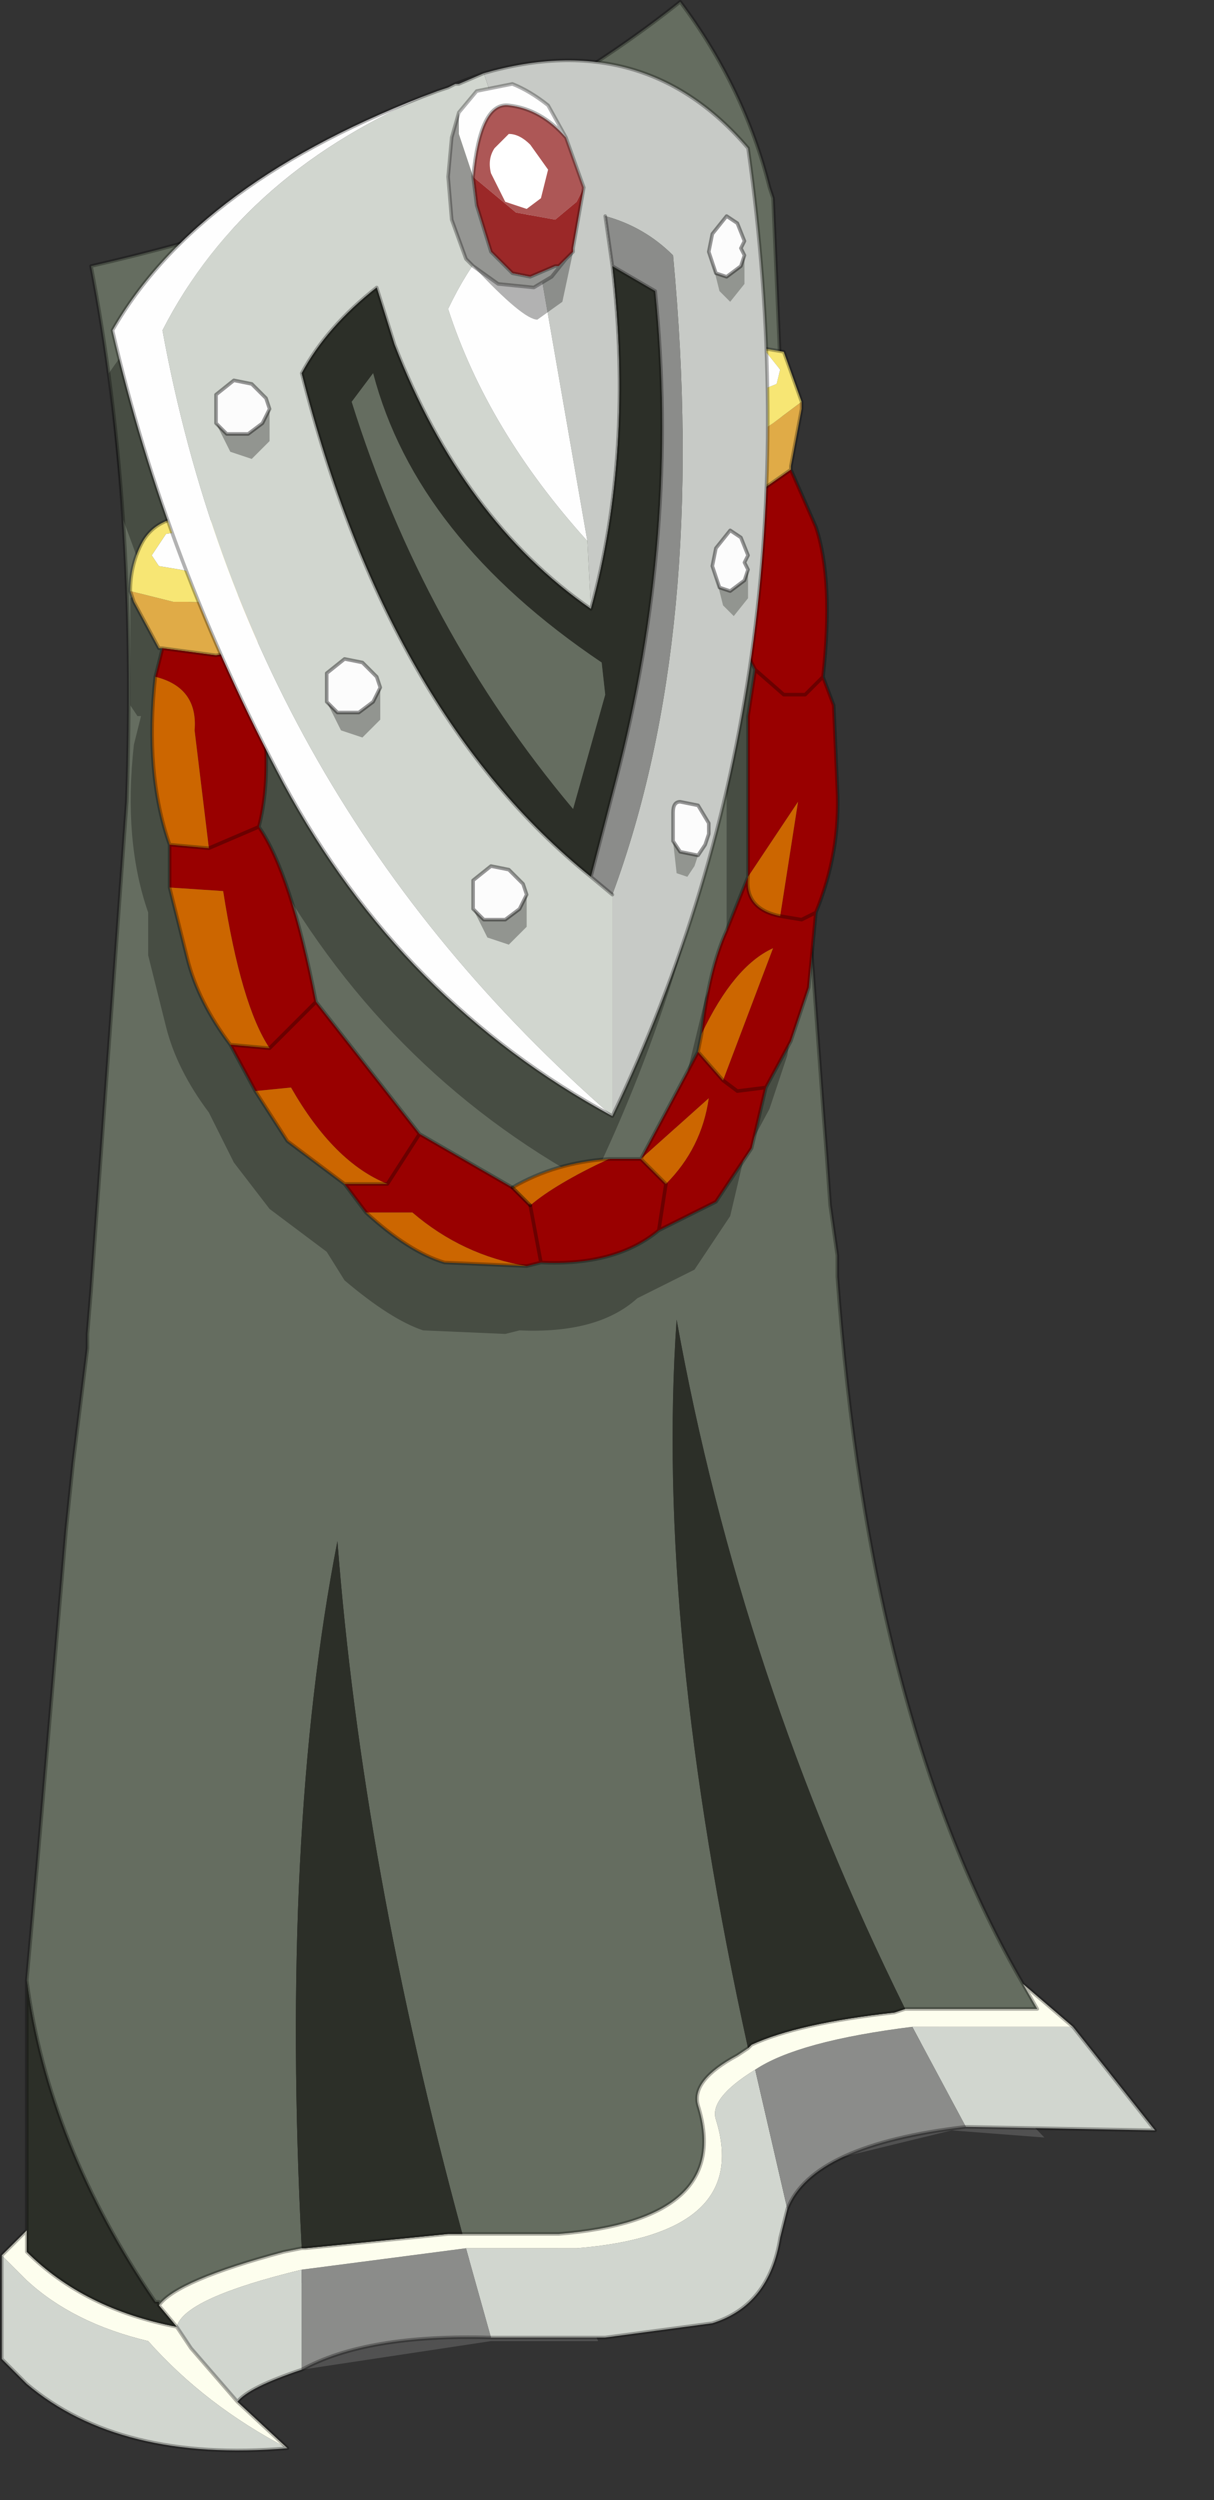 <?xml version="1.0" encoding="UTF-8" standalone="no"?>
<!DOCTYPE svg PUBLIC "-//W3C//DTD SVG 1.1//EN" "http://www.w3.org/Graphics/SVG/1.1/DTD/svg11.dtd">
<svg width="100%" height="100%" viewBox="0 0 17 35" version="1.1" xmlns="http://www.w3.org/2000/svg" xmlns:xlink="http://www.w3.org/1999/xlink" xml:space="preserve" xmlns:serif="http://www.serif.com/" style="fill-rule:evenodd;clip-rule:evenodd;stroke-linecap:round;stroke-linejoin:round;">
    <rect x="0" y="0" width="17" height="35" fill="#333333" stroke="none"/>
    <g transform="matrix(1,0,0,1,-0.025,-0.025)">
        <g transform="matrix(1,0,0,1,-27.65,-22.45)">
            <path d="M38.4,51.4C38.1,50.567 37.9,49.767 37.8,49C37.6,47.667 37.583,46.25 37.75,44.75C37.983,46.283 38.517,47.7 39.35,49L40.95,51L38.4,51.4M31.8,54.45C31.633,52.717 31.617,50.9 31.75,49C31.883,47.1 32.183,45.117 32.65,43.05L33.65,43.05C33.717,45.283 33.9,47.267 34.2,49C34.5,50.967 34.933,52.617 35.5,53.95L31.8,54.45M33.15,40.95L33.55,39.55L33.6,40.95L33.15,40.95" style="fill-opacity:0.3;"/>
            <path d="M40.95,51L42.3,52.4L41,52.3L38.95,52.8L38.4,51.4L40.95,51M35.5,53.95L36.05,55.25L34.55,55.25L31.9,55.65L31.8,54.45L35.5,53.95M32.65,43.05L33.15,40.95L33.6,40.95L33.65,43.05L32.65,43.05" style="fill:#fff;fill-opacity:0.15;"/>
            <path d="M28.05,50.2L28.2,48.55L28.6,43.9L28.7,42.95L28.9,41.35L28.9,41.15L28.95,40.55L29.45,33.7C29.55,30.933 29.383,28.433 28.95,26.2C32.317,25.433 35.067,24.2 37.2,22.5C37.8,23.3 38.217,24.167 38.45,25.1L38.5,25.25L38.8,32.25L38.8,32.5L39.2,38L39.25,38.65L39.3,39.35L39.4,40.05L39.4,40.35C39.7,44.483 40.567,47.783 42,50.25L42.2,50.6L40.35,50.6C38.817,47.5 37.75,44.283 37.15,40.95C36.95,43.817 37.283,47.217 38.15,51.15L38,51.25C37.567,51.483 37.383,51.717 37.45,51.95C37.783,53.017 37.133,53.617 35.5,53.75L34.15,53.75C33.217,50.317 32.633,47.083 32.4,44.05C31.867,46.783 31.7,50.083 31.9,53.95L31.65,54C30.65,54.267 30.067,54.517 29.9,54.75L29.9,54.7L29.85,54.7C28.85,53.233 28.25,51.733 28.05,50.2" style="fill:#656d60;"/>
            <path d="M42.7,50.85L43.85,52.3L41.2,52.25L40.45,50.85L42.7,50.85M38.7,53.4L38.6,53.8C38.5,54.433 38.183,54.833 37.65,55L36.15,55.2L34.55,55.2L34.2,53.95L35.75,53.95C37.383,53.817 38.033,53.217 37.7,52.15C37.633,51.95 37.817,51.717 38.25,51.45L38.7,53.4M31.9,55.65C31.4,55.817 31.1,55.967 31,56.1L30.35,55.35L30.15,55.05C30.217,54.783 30.8,54.517 31.9,54.25L31.9,55.65M31.7,56.75C30.133,56.883 28.917,56.583 28.05,55.85L27.7,55.5L27.7,54.05L28.05,54.4C28.483,54.8 29.05,55.083 29.75,55.25C30.283,55.85 30.933,56.35 31.7,56.75" style="fill:#d1d6cf;"/>
            <path d="M41.2,52.25C39.767,52.417 38.933,52.8 38.7,53.4L38.25,51.45C38.65,51.183 39.383,50.983 40.45,50.85L41.2,52.25M34.55,55.2C33.383,55.167 32.5,55.317 31.9,55.65L31.9,54.25L34.2,53.95L34.55,55.2" style="fill:#8b8c8a;"/>
            <path d="M42,50.25L42.7,50.85L40.45,50.85C39.383,50.983 38.65,51.183 38.25,51.45C37.817,51.717 37.633,51.95 37.7,52.15C38.033,53.217 37.383,53.817 35.75,53.95L34.2,53.95L31.9,54.25C30.8,54.517 30.217,54.783 30.15,55.05L29.9,54.75C30.067,54.517 30.65,54.267 31.65,54L31.9,53.95L31.95,53.95L33.95,53.75L35.5,53.75C37.133,53.617 37.783,53.017 37.45,51.95C37.383,51.717 37.567,51.483 38,51.25L38.15,51.15L38.2,51.1C38.633,50.9 39.3,50.75 40.2,50.65L40.35,50.6L42.2,50.6L42,50.25M31,56.1L31.7,56.75C30.933,56.35 30.283,55.85 29.75,55.25C29.05,55.083 28.483,54.8 28.05,54.4L27.7,54.05L28.05,53.7L28.05,54C28.583,54.533 29.283,54.883 30.15,55.05L30.35,55.35L31,56.1" style="fill:#fdfeee;"/>
            <path d="M28.05,53.7L28.05,50.2C28.25,51.733 28.85,53.233 29.85,54.7L29.9,54.7L29.9,54.75L30.15,55.05C29.283,54.883 28.583,54.533 28.05,54L28.05,53.7M31.9,53.95C31.7,50.083 31.867,46.783 32.4,44.05C32.633,47.083 33.217,50.317 34.15,53.75L33.95,53.75L31.95,53.95L31.9,53.95M38.15,51.15C37.283,47.217 36.95,43.817 37.15,40.95C37.75,44.283 38.817,47.5 40.35,50.6L40.2,50.65C39.3,50.75 38.633,50.9 38.2,51.1L38.15,51.15" style="fill:#2c2f28;"/>
            <path d="M28.05,50.2L28.2,48.55L28.6,43.9L28.7,42.95L28.9,41.35L28.9,41.15L28.95,40.55L29.45,33.7C29.55,30.933 29.383,28.433 28.95,26.2C32.317,25.433 35.067,24.2 37.2,22.5C37.8,23.3 38.217,24.167 38.45,25.1L38.5,25.25L38.8,32.25L38.8,32.5L39.2,38L39.25,38.65L39.3,39.35L39.4,40.05L39.4,40.35C39.7,44.483 40.567,47.783 42,50.25L42.7,50.85L43.85,52.3L41.2,52.25C39.767,52.417 38.933,52.8 38.7,53.4L38.6,53.8C38.5,54.433 38.183,54.833 37.65,55L36.15,55.2L34.55,55.2C33.383,55.167 32.5,55.317 31.9,55.65C31.4,55.817 31.1,55.967 31,56.1L31.7,56.75C30.133,56.883 28.917,56.583 28.05,55.85L27.7,55.5L27.7,54.05L28.05,53.7L28.05,50.2C28.25,51.733 28.85,53.233 29.85,54.7L29.9,54.7L29.9,54.75C30.067,54.517 30.65,54.267 31.65,54L31.9,53.95L31.95,53.95L33.95,53.75L35.5,53.75C37.133,53.617 37.783,53.017 37.45,51.95C37.383,51.717 37.567,51.483 38,51.25L38.15,51.15L38.2,51.1C38.633,50.9 39.3,50.75 40.2,50.65L40.35,50.6L42.2,50.6L42,50.25M28.05,53.7L28.05,54C28.583,54.533 29.283,54.883 30.15,55.05L29.9,54.75M31,56.1L30.35,55.35L30.15,55.05" style="fill:none;fill-rule:nonzero;stroke:#000;stroke-opacity:0.3;stroke-width:0.05px;"/>
            <path d="M34.15,24.45C35.65,24.017 36.883,24.367 37.85,25.5L38.1,28.2L38.35,28.35L38.6,29.05L38.6,29.15L38.5,29.95L38.45,30L38.8,30.8C38.967,31.3 39,32 38.9,32.9L39.05,33.3L39.15,34.45L38.85,36.2L38.7,37.25L38.45,38L38.1,38.65L37.9,39.5L37.4,40.25L36.6,40.65C36.233,40.983 35.683,41.133 34.95,41.1L34.75,41.15L33.6,41.1C33.3,41 32.933,40.767 32.5,40.4L32.25,40L31.45,39.4L30.95,38.75L30.6,38.05C30.3,37.65 30.1,37.25 30,36.85L29.75,35.85L29.75,35.25C29.517,34.583 29.45,33.8 29.55,32.9L29.65,32.5L29.6,32.5L29.5,32.35L29.5,30.85L29.75,30.7L29.4,29.75L29.2,27.7C30.033,26.467 31.467,25.467 33.5,24.7L33.7,24.65L33.85,24.6L34.15,24.45M37.85,33.45L37.95,32.8L37.9,32.7C37.567,34.933 36.917,37.05 35.95,39.05C33.983,37.983 32.45,36.433 31.35,34.4L31.1,33.9L31,35C31.3,35.433 31.567,36.25 31.8,37.45C32.6,38.25 33.083,38.867 33.25,39.3L34.6,40.05C34.967,39.817 35.417,39.683 35.95,39.65L36.35,39.65L37.2,38.15L37.2,37.9L37.55,36.45L37.85,35.7L37.85,33.45" style="fill-opacity:0.3;"/>
            <path d="M38.9,28.1L38.9,28.2L38.75,29L38.75,29.05L38.25,29.4L37.85,29.4L37.6,29.25L37.25,28.6L37.25,28.5C37.65,28.667 38.017,28.667 38.35,28.5L38.5,28.4L38.9,28.1M29.95,31.55L29.9,31.55L29.55,30.9L29.5,30.75L30.1,30.9L30.3,30.9C30.767,30.933 31.25,30.783 31.75,30.45L31.8,30.75L31.6,31.2L31.2,31.55L30.7,31.65L29.95,31.55" style="fill:#e0ab47;"/>
            <path d="M38.9,28.1L38.5,28.4L38.35,28.5C38.017,28.667 37.65,28.667 37.25,28.5L37.45,27.85C37.583,27.617 37.783,27.433 38.05,27.3L38.65,27.4L38.9,28.1M29.5,30.75C29.5,30.517 29.55,30.3 29.65,30.1C29.783,29.833 30.033,29.7 30.4,29.7L31.35,29.95L31.75,30.45C31.25,30.783 30.767,30.933 30.3,30.9L30.1,30.9L29.5,30.75M38.6,27.65L38.4,27.4L38.15,27.45L38,27.7L38.05,28L38.15,28.15L38.3,27.95L38.55,27.85L38.6,27.65M30.55,30.05L30.3,29.9L30,29.95L29.8,30.25L29.9,30.4L30.2,30.45L30.45,30.5L30.6,30.35L30.55,30.05" style="fill:#f7e674;"/>
            <path d="M38.6,27.65L38.55,27.85L38.3,27.95L38.15,28.15L38.05,28L38,27.7L38.15,27.45L38.4,27.4L38.6,27.65M30.55,30.05L30.6,30.35L30.45,30.5L30.2,30.45L29.9,30.4L29.8,30.25L30,29.95L30.3,29.9L30.55,30.05" style="fill:#fefefe;"/>
            <path d="M37.85,29.4L38.25,29.4L38.75,29.05L39.1,29.85C39.267,30.35 39.3,31.05 39.2,31.95L39.35,32.35L39.4,33.5C39.433,34.1 39.333,34.683 39.1,35.25L39,36.3L38.75,37.05L38.4,37.7L38.2,38.55L37.7,39.3L36.9,39.7C36.5,40.033 35.95,40.183 35.25,40.15L35.05,40.2C34.45,40.1 33.917,39.85 33.45,39.45L32.8,39.45L32.5,39.05L33.1,39.05C32.6,38.85 32.15,38.4 31.75,37.7L31.25,37.75L30.9,37.1L31.45,37.15C31.183,36.75 30.967,36.017 30.8,34.95L30.05,34.9L30.05,34.3L30.6,34.35L30.4,32.7C30.433,32.3 30.25,32.05 29.85,31.95L29.95,31.55L30.7,31.65L31.2,31.55C31.433,32.583 31.467,33.417 31.3,34.05C31.6,34.483 31.867,35.3 32.1,36.5L33.55,38.35L34.85,39.1L35.1,39.35C35.333,39.15 35.7,38.933 36.2,38.7L36.65,38.7L37.45,37.2L37.8,37.6L38.5,35.75C38.133,35.917 37.8,36.317 37.5,36.95C37.567,36.35 37.683,35.867 37.85,35.5L38.15,34.75L38.15,32.5L38.25,31.85C37.95,31.283 37.8,30.633 37.8,29.9L37.85,29.4M38.25,31.85L38.65,32.2L38.95,32.2L39.2,31.95L38.95,32.2L38.65,32.2L38.25,31.85M38.6,35.3L38.85,33.7L38.15,34.75C38.117,35.05 38.267,35.233 38.6,35.3L38.9,35.35L39.1,35.25L38.9,35.35L38.6,35.3M37.8,37.6L38,37.75L38.4,37.7L38,37.75L37.8,37.6M36.9,39.7L37,39.05L36.9,39.7M36.65,38.7L37,39.05C37.333,38.717 37.533,38.317 37.6,37.85L36.65,38.7M35.25,40.15L35.1,39.35L35.25,40.15M31.3,34.05L30.6,34.35L31.3,34.05M32.1,36.5L31.45,37.15L32.1,36.5M33.55,38.35L33.1,39.05L33.55,38.35" style="fill:#900;"/>
            <path d="M35.05,40.2L33.9,40.15C33.567,40.05 33.2,39.817 32.8,39.45L33.45,39.45C33.917,39.85 34.45,40.1 35.05,40.2M32.5,39.05L31.7,38.45L31.25,37.75L31.75,37.7C32.15,38.4 32.6,38.85 33.1,39.05L32.5,39.05M30.9,37.1C30.6,36.7 30.4,36.3 30.3,35.9L30.05,34.9L30.8,34.95C30.967,36.017 31.183,36.75 31.45,37.15L30.9,37.1M30.05,34.3C29.817,33.633 29.75,32.85 29.85,31.95C30.25,32.05 30.433,32.3 30.4,32.7L30.6,34.35L30.05,34.3M34.85,39.1C35.25,38.867 35.7,38.733 36.2,38.7C35.7,38.933 35.333,39.15 35.1,39.35L34.85,39.1M37.45,37.2L37.5,36.95C37.8,36.317 38.133,35.917 38.5,35.75L37.8,37.6L37.45,37.2M38.15,34.75L38.85,33.7L38.6,35.3C38.267,35.233 38.117,35.05 38.15,34.75M37,39.05L36.65,38.7L37.6,37.85C37.533,38.317 37.333,38.717 37,39.05" style="fill:#c60;"/>
            <path d="M38.75,29.05L38.75,29L38.9,28.2L38.9,28.1L38.65,27.4L38.05,27.3C37.783,27.433 37.583,27.617 37.45,27.85L37.25,28.5L37.25,28.6L37.6,29.25L37.85,29.4L38.25,29.4L38.75,29.05L39.1,29.85C39.267,30.35 39.3,31.05 39.2,31.95L39.35,32.35L39.4,33.5C39.433,34.1 39.333,34.683 39.1,35.25L39,36.3L38.75,37.05L38.4,37.7L38.2,38.55L37.7,39.3L36.9,39.7C36.5,40.033 35.95,40.183 35.25,40.15L35.05,40.2L33.9,40.15C33.567,40.05 33.2,39.817 32.8,39.45L32.5,39.05L31.7,38.45L31.25,37.75L30.9,37.1C30.6,36.7 30.4,36.3 30.3,35.9L30.05,34.9L30.05,34.3C29.817,33.633 29.75,32.85 29.85,31.95L29.95,31.55L29.9,31.55L29.55,30.9L29.5,30.75C29.5,30.517 29.55,30.3 29.65,30.1C29.783,29.833 30.033,29.7 30.4,29.7L31.35,29.95L31.75,30.45L31.8,30.75L31.6,31.2L31.2,31.55C31.433,32.583 31.467,33.417 31.3,34.05C31.6,34.483 31.867,35.3 32.1,36.5L33.55,38.35L34.85,39.1C35.25,38.867 35.7,38.733 36.2,38.7L36.65,38.7L37.45,37.2L37.5,36.95C37.567,36.35 37.683,35.867 37.85,35.5L38.15,34.75L38.15,32.5L38.25,31.85C37.95,31.283 37.8,30.633 37.8,29.9L37.85,29.4M39.2,31.95L38.95,32.2L38.65,32.2L38.25,31.85M38.6,35.3L38.9,35.35L39.1,35.25M38.4,37.7L38,37.75L37.8,37.6L37.45,37.2M38.6,35.3C38.267,35.233 38.117,35.05 38.15,34.75M37,39.05L36.9,39.7M37,39.05L36.65,38.7M35.1,39.35L35.25,40.15M31.2,31.55L30.7,31.65L29.95,31.55M30.6,34.35L31.3,34.05M30.05,34.3L30.6,34.35M31.45,37.15L32.1,36.5M33.1,39.05L33.55,38.35M30.9,37.1L31.45,37.15M32.5,39.05L33.1,39.05" style="fill:none;fill-rule:nonzero;stroke:#000;stroke-opacity:0.3;stroke-width:0.05px;"/>
            <path d="M34.85,39.1L35.1,39.35" style="fill:none;fill-rule:nonzero;stroke:#000;stroke-opacity:0.4;stroke-width:0.05px;"/>
            <path d="M36.25,38.1L36.25,35C37.15,32.567 37.433,29.583 37.1,26.05C36.833,25.783 36.517,25.6 36.15,25.5L36.25,26.2C36.45,27.933 36.35,29.533 35.95,31L35.9,30.05L35.1,25.45L34.45,23.5C35.95,23.067 37.183,23.417 38.15,24.55C38.85,29.483 38.217,34 36.25,38.1" style="fill:#c7cac6;"/>
            <path d="M33.8,23.75L33.95,23.7L34.05,23.65L34.1,23.65L34.45,23.5L35.1,25.45C34.667,25.65 34.283,26.1 33.95,26.8C34.317,27.933 34.967,29.017 35.9,30.05L35.95,31C34.75,30.167 33.833,28.933 33.2,27.3L32.95,26.5C32.483,26.867 32.133,27.267 31.9,27.7C32.7,30.867 34.05,33.217 35.95,34.75L36.25,35L36.25,38.1C32.85,35.133 30.75,31.467 29.95,27.1C30.717,25.6 32,24.483 33.8,23.75" style="fill:#d1d6cf;"/>
            <path d="M33.8,23.75C32,24.483 30.717,25.6 29.95,27.1C30.75,31.467 32.85,35.133 36.25,38.1C34.283,37.033 32.75,35.483 31.65,33.45C30.55,31.383 29.75,29.267 29.25,27.1C30.05,25.7 31.567,24.583 33.8,23.75M35.9,30.05C34.967,29.017 34.317,27.933 33.95,26.8C34.283,26.1 34.667,25.65 35.1,25.45L35.9,30.05" style="fill:#fefefe;"/>
            <path d="M35.95,34.75C34.05,33.217 32.7,30.867 31.9,27.7C32.133,27.267 32.483,26.867 32.95,26.5L33.2,27.3C33.833,28.933 34.75,30.167 35.95,31C36.35,29.533 36.45,27.933 36.25,26.2L36.85,26.55C37.083,28.817 36.9,31.1 36.3,33.4L35.95,34.75M36.15,32.2L36.1,31.75C34.367,30.583 33.3,29.233 32.9,27.7L32.6,28.1C33.267,30.233 34.3,32.133 35.7,33.8L36.15,32.2" style="fill:#2c2f28;"/>
            <path d="M36.25,35L35.95,34.75L36.3,33.4C36.9,31.1 37.083,28.817 36.85,26.55L36.25,26.2L36.15,25.5C36.517,25.6 36.833,25.783 37.1,26.05C37.433,29.583 37.15,32.567 36.25,35" style="fill:#8b8c8a;"/>
            <path d="M36.15,32.2L35.7,33.8C34.3,32.133 33.267,30.233 32.6,28.1L32.9,27.7C33.3,29.233 34.367,30.583 36.1,31.75L36.15,32.2" style="fill:#656d60;"/>
            <path d="M34.45,23.5L34.1,23.65L34.05,23.65L33.95,23.7L33.8,23.75C31.567,24.583 30.05,25.7 29.25,27.1C29.75,29.267 30.55,31.383 31.65,33.45C32.75,35.483 34.283,37.033 36.25,38.1C38.217,34 38.85,29.483 38.15,24.55C37.183,23.417 35.95,23.067 34.45,23.5L34.05,23.65M36.25,35L35.95,34.75C34.05,33.217 32.7,30.867 31.9,27.7C32.133,27.267 32.483,26.867 32.95,26.5L33.2,27.3C33.833,28.933 34.75,30.167 35.95,31C36.35,29.533 36.45,27.933 36.25,26.2L36.85,26.55C37.083,28.817 36.9,31.1 36.3,33.4L35.95,34.75M36.25,26.2L36.15,25.5" style="fill:none;fill-rule:nonzero;stroke:#000;stroke-opacity:0.3;stroke-width:0.05px;"/>
            <path d="M34.3,35.2L34.3,34.8L34.55,34.6L34.8,34.65L35,34.85L35.05,35L34.95,35.2L34.75,35.35L34.45,35.35L34.3,35.2" style="fill:#fcfcfc;"/>
            <path d="M34.3,35.2L34.45,35.35L34.75,35.35L34.95,35.2L35.05,35L35.05,35.45L34.8,35.7L34.5,35.6L34.3,35.2" style="fill:#929590;"/>
            <path d="M35.05,35L35,34.85L34.8,34.65L34.55,34.6L34.3,34.8L34.3,35.2L34.45,35.35L34.75,35.35L34.95,35.2L35.05,35Z" style="fill:none;fill-rule:nonzero;stroke:#000;stroke-opacity:0.4;stroke-width:0.05px;"/>
            <path d="M37.1,34.25L37.1,33.85C37.1,33.75 37.133,33.7 37.2,33.7L37.45,33.75L37.6,34L37.6,34.15L37.55,34.3L37.45,34.45L37.2,34.4L37.1,34.25" style="fill:#fcfcfc;"/>
            <path d="M37.1,34.25L37.2,34.4L37.45,34.45L37.4,34.6L37.3,34.75L37.15,34.7L37.1,34.25" style="fill:#929590;"/>
            <path d="M37.45,34.45L37.55,34.3L37.6,34.15L37.6,34L37.45,33.75L37.2,33.7C37.133,33.7 37.1,33.75 37.1,33.85L37.1,34.25L37.2,34.4L37.45,34.45Z" style="fill:none;fill-rule:nonzero;stroke:#000;stroke-opacity:0.4;stroke-width:0.05px;"/>
            <path d="M32.25,32.3L32.25,31.9L32.5,31.7L32.75,31.75L32.95,31.95L33,32.1L32.9,32.3L32.7,32.45L32.4,32.45L32.25,32.3" style="fill:#fcfcfc;"/>
            <path d="M32.25,32.3L32.4,32.45L32.7,32.45L32.9,32.3L33,32.1L33,32.55L32.75,32.8L32.45,32.7L32.25,32.3" style="fill:#929590;"/>
            <path d="M33,32.1L32.95,31.95L32.75,31.75L32.5,31.7L32.25,31.9L32.25,32.3L32.4,32.45L32.7,32.45L32.9,32.3L33,32.1Z" style="fill:none;fill-rule:nonzero;stroke:#000;stroke-opacity:0.4;stroke-width:0.05px;"/>
            <path d="M30.7,28.4L30.7,28L30.95,27.8L31.2,27.85L31.4,28.05L31.45,28.2L31.35,28.4L31.15,28.55L30.85,28.55L30.7,28.4" style="fill:#fcfcfc;"/>
            <path d="M31.45,28.2L31.45,28.65L31.2,28.9L30.9,28.8L30.7,28.4L30.85,28.55L31.15,28.55L31.35,28.4L31.45,28.2" style="fill:#929590;"/>
            <path d="M30.7,28.4L30.7,28L30.95,27.8L31.2,27.85L31.4,28.05L31.45,28.2L31.35,28.4L31.15,28.55L30.85,28.55L30.7,28.4Z" style="fill:none;fill-rule:nonzero;stroke:#000;stroke-opacity:0.4;stroke-width:0.05px;"/>
            <path d="M37.7,30.55L37.65,30.4L37.7,30.15L37.9,29.9L38.05,30L38.15,30.25L38.1,30.35L38.15,30.45L38.1,30.6L37.9,30.75L37.75,30.7L37.7,30.55" style="fill:#fcfcfc;"/>
            <path d="M38.15,30.45L38.15,30.85L37.95,31.1L37.8,30.95L37.7,30.55L37.75,30.7L37.9,30.75L38.1,30.6L38.15,30.45" style="fill:#929590;"/>
            <path d="M37.75,30.7L37.65,30.4L37.7,30.15L37.9,29.9L38.05,30L38.15,30.25L38.1,30.35L38.15,30.45L38.1,30.6L37.9,30.75L37.75,30.7Z" style="fill:none;fill-rule:nonzero;stroke:#000;stroke-opacity:0.4;stroke-width:0.05px;"/>
            <path d="M37.65,26.15L37.6,26L37.65,25.75L37.85,25.5L38,25.6L38.1,25.85L38.05,25.95L38.1,26.05L38.05,26.2L37.85,26.35L37.7,26.3L37.65,26.15" style="fill:#fcfcfc;"/>
            <path d="M38.1,26.05L38.1,26.45L37.9,26.7L37.75,26.55L37.65,26.15L37.7,26.3L37.85,26.35L38.05,26.2L38.1,26.05" style="fill:#929590;"/>
            <path d="M37.7,26.3L37.6,26L37.65,25.75L37.85,25.5L38,25.6L38.1,25.85L38.05,25.95L38.1,26.05L38.05,26.2L37.85,26.35L37.7,26.3Z" style="fill:none;fill-rule:nonzero;stroke:#000;stroke-opacity:0.4;stroke-width:0.05px;"/>
            <path d="M34.1,24.05L34.35,23.75L34.85,23.65C35.017,23.717 35.183,23.817 35.35,23.95L35.6,24.4C35.367,24.133 35.1,23.983 34.8,23.95C34.533,23.917 34.367,24.25 34.3,24.95L34.1,24.35L34.1,24.05" style="fill:#fefefe;"/>
            <path d="M34.3,26.2L34.2,26.1L34,25.55L33.95,24.95L34,24.4L34.1,24.05L34.1,24.35L34.3,24.95L34.35,25.35L34.55,26L34.85,26.3L35.1,26.35L35.45,26.2L35.5,26.2L35.6,26.1L35.4,26.35L35.15,26.5L34.65,26.45L34.3,26.2" style="fill:#959693;"/>
            <path d="M35.85,25.1L35.7,25.95L35.7,26L35.5,26.2L35.45,26.2L35.1,26.35L34.85,26.3L34.55,26L34.35,25.35L34.3,24.95L34.9,25.45L35.45,25.55L35.75,25.3L35.85,25.1" style="fill:#9b2828;"/>
            <path d="M35.6,24.4L35.85,25.1L35.75,25.3L35.45,25.55L34.9,25.45L34.3,24.95C34.367,24.25 34.533,23.917 34.8,23.95C35.1,23.983 35.367,24.133 35.6,24.4" style="fill:#ad5756;"/>
            <path d="M35.7,26L35.55,26.7L35.2,26.95C35.067,26.95 34.767,26.7 34.3,26.2L34.65,26.45L35.15,26.5L35.4,26.35L35.6,26.1L35.7,26" style="fill-opacity:0.3;"/>
            <path d="M34.1,24.05L34.35,23.75L34.85,23.65C35.017,23.717 35.183,23.817 35.35,23.95L35.6,24.4L35.85,25.1L35.7,25.95L35.7,26L35.6,26.1L35.4,26.35L35.15,26.5L34.65,26.45L34.3,26.2L34.2,26.1L34,25.55L33.95,24.95L34,24.4L34.1,24.05M34.3,24.95C34.367,24.25 34.533,23.917 34.8,23.95C35.1,23.983 35.367,24.133 35.6,24.4M34.3,24.95L34.35,25.35L34.55,26L34.85,26.3L35.1,26.35L35.45,26.2L35.5,26.2L35.6,26.1" style="fill:none;fill-rule:nonzero;stroke:#000;stroke-opacity:0.3;stroke-width:0.05px;"/>
            <path d="M34.6,24.55L34.8,24.35C34.9,24.35 35,24.4 35.1,24.5L35.35,24.85L35.25,25.25L35.05,25.4L34.75,25.3L34.55,24.9C34.517,24.767 34.533,24.65 34.6,24.55" style="fill:#fff;"/>
        </g>
    </g>
</svg>

